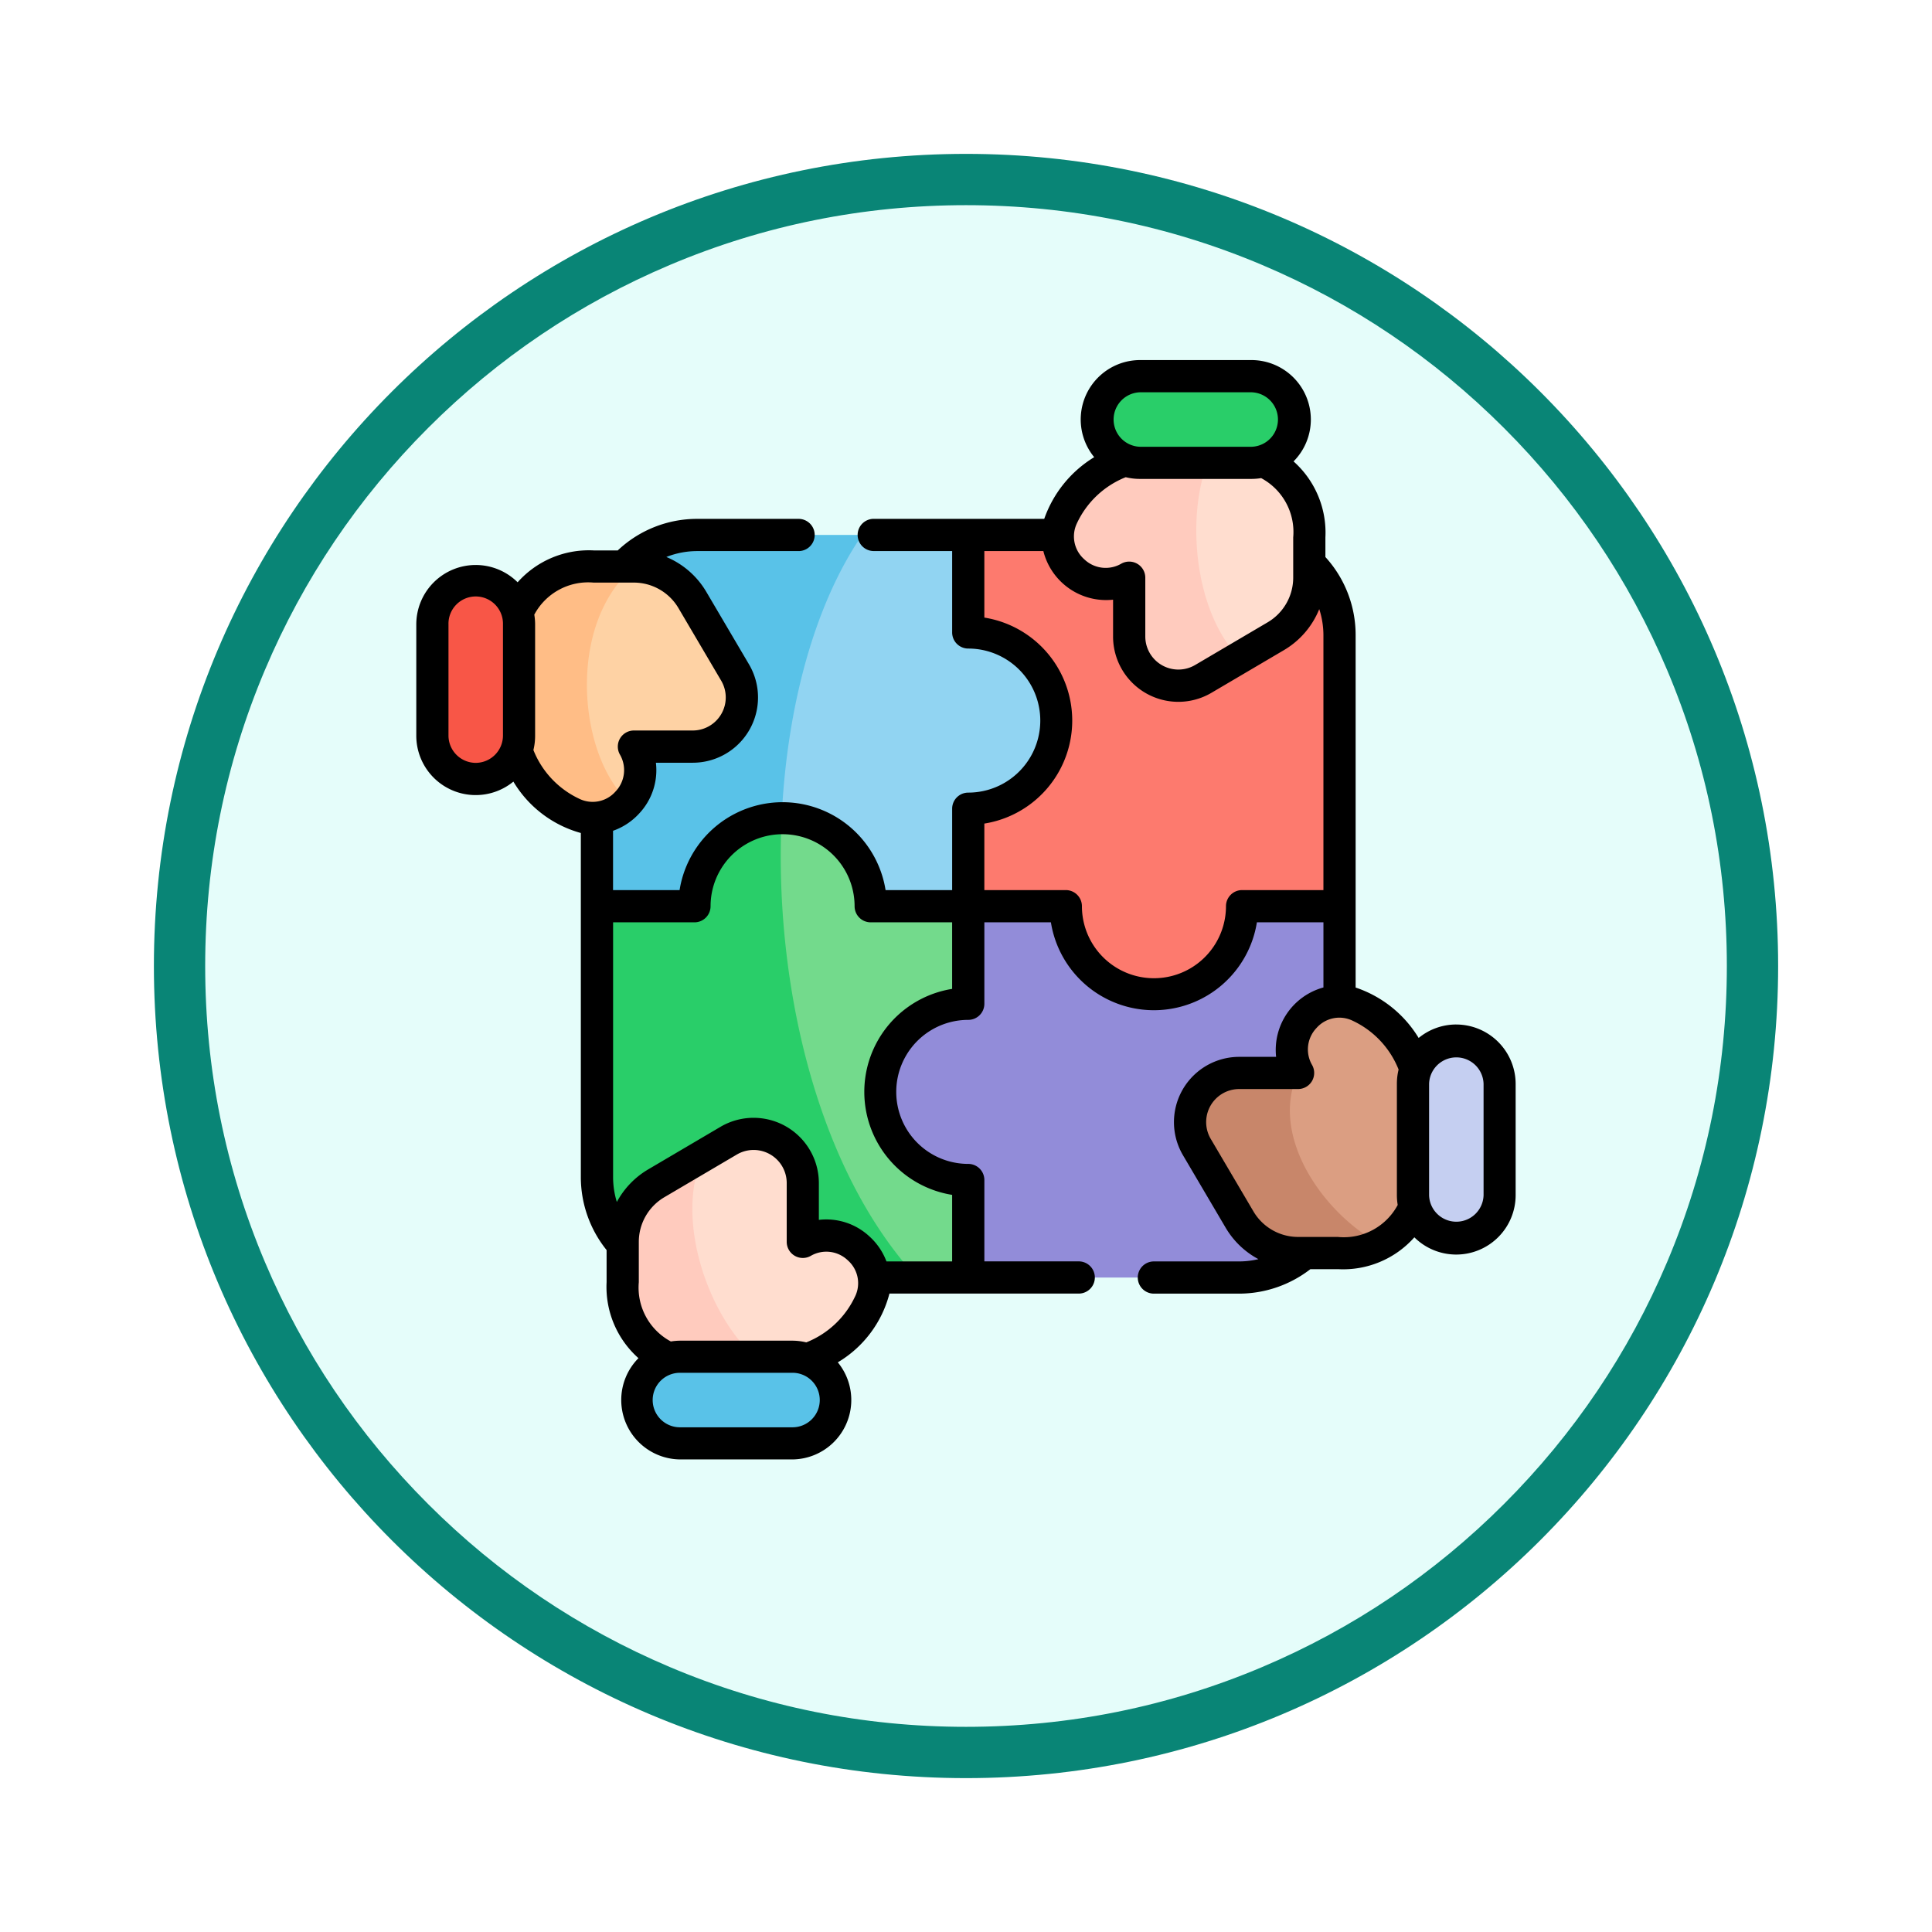 <svg xmlns="http://www.w3.org/2000/svg" xmlns:xlink="http://www.w3.org/1999/xlink" width="113" height="113" viewBox="0 0 113 113">
  <defs>
    <filter id="Trazado_982547" x="0" y="0" width="113" height="113" filterUnits="userSpaceOnUse">
      <feOffset dy="3" input="SourceAlpha"/>
      <feGaussianBlur stdDeviation="3" result="blur"/>
      <feFlood flood-opacity="0.161"/>
      <feComposite operator="in" in2="blur"/>
      <feComposite in="SourceGraphic"/>
    </filter>
  </defs>
  <g id="Grupo_1226131" data-name="Grupo 1226131" transform="translate(-900.425 -3585.269)">
    <g id="Grupo_1225352" data-name="Grupo 1225352" transform="translate(-0.575 -393.641)">
      <g id="Grupo_1208123" data-name="Grupo 1208123" transform="translate(0 -1922.377)">
        <g id="Grupo_1202434" data-name="Grupo 1202434" transform="translate(-0.56 1255.773)">
          <g id="Grupo_1202053" data-name="Grupo 1202053" transform="translate(0 3240.511)">
            <g id="Grupo_1177898" data-name="Grupo 1177898" transform="translate(910.561 1411.003)">
              <g id="Grupo_1172010" data-name="Grupo 1172010" transform="translate(0)">
                <g id="Grupo_1171046" data-name="Grupo 1171046">
                  <g id="Grupo_1148525" data-name="Grupo 1148525">
                    <g transform="matrix(1, 0, 0, 1, -9, -6)" filter="url(#Trazado_982547)">
                      <g id="Trazado_982547-2" data-name="Trazado 982547" transform="translate(9 6)" fill="#e5fdfa">
                        <path d="M 47.5 93.5 C 41.289 93.5 35.265 92.284 29.595 89.886 C 24.118 87.569 19.198 84.252 14.973 80.027 C 10.748 75.802 7.431 70.882 5.114 65.405 C 2.716 59.735 1.5 53.711 1.5 47.5 C 1.5 41.289 2.716 35.265 5.114 29.595 C 7.431 24.118 10.748 19.198 14.973 14.973 C 19.198 10.748 24.118 7.431 29.595 5.114 C 35.265 2.716 41.289 1.5 47.5 1.5 C 53.711 1.5 59.735 2.716 65.405 5.114 C 70.882 7.431 75.802 10.748 80.027 14.973 C 84.252 19.198 87.569 24.118 89.886 29.595 C 92.284 35.265 93.5 41.289 93.5 47.5 C 93.5 53.711 92.284 59.735 89.886 65.405 C 87.569 70.882 84.252 75.802 80.027 80.027 C 75.802 84.252 70.882 87.569 65.405 89.886 C 59.735 92.284 53.711 93.5 47.5 93.5 Z" stroke="none"/>
                        <path d="M 47.5 3 C 41.491 3 35.664 4.176 30.18 6.496 C 24.881 8.737 20.122 11.946 16.034 16.034 C 11.946 20.122 8.737 24.881 6.496 30.18 C 4.176 35.664 3 41.491 3 47.5 C 3 53.509 4.176 59.336 6.496 64.82 C 8.737 70.119 11.946 74.878 16.034 78.966 C 20.122 83.054 24.881 86.263 30.18 88.504 C 35.664 90.824 41.491 92 47.5 92 C 53.509 92 59.336 90.824 64.82 88.504 C 70.119 86.263 74.878 83.054 78.966 78.966 C 83.054 74.878 86.263 70.119 88.504 64.82 C 90.824 59.336 92 53.509 92 47.5 C 92 41.491 90.824 35.664 88.504 30.18 C 86.263 24.881 83.054 20.122 78.966 16.034 C 74.878 11.946 70.119 8.737 64.82 6.496 C 59.336 4.176 53.509 3 47.5 3 M 47.5 0 C 73.734 0 95 21.266 95 47.5 C 95 73.734 73.734 95 47.5 95 C 21.266 95 0 73.734 0 47.5 C 0 21.266 21.266 0 47.5 0 Z" stroke="none" fill="#098576"/>
                      </g>
                    </g>
                  </g>
                </g>
              </g>
            </g>
          </g>
        </g>
      </g>
    </g>
    <g id="trabajo-en-equipo_2_" data-name="trabajo-en-equipo (2)" transform="translate(924.773 3606.329)">
      <g id="Grupo_1226130" data-name="Grupo 1226130" transform="translate(0.942 0.942)">
        <path id="Trazado_1214293" data-name="Trazado 1214293" d="M176.867,92.289c0,2.847-2.36,6.243-5.206,6.243l-1.631,4.614-6.688,1.874c0-2.846-1.324-4.239-4.171-4.239h-.1c-3.406-5.364-.87-17.029,4.759-19.353h6.2l1.894,4.231c2.845,0,4.943,3.78,4.943,6.628Z" transform="translate(-138.689 -72.145)" fill="#91d4f2"/>
        <path id="Trazado_1214294" data-name="Trazado 1214294" d="M94.888,100.783c-2.776.031-4,1.425-4,4.238l-6.762-1.874V87.312a5.881,5.881,0,0,1,5.88-5.882h9.637c-3.232,4.715-4.844,11.916-4.759,19.353Z" transform="translate(-74.506 -72.145)" fill="#59c2e8"/>
        <path id="Trazado_1214295" data-name="Trazado 1214295" d="M278.76,87.315V103.15l-4.127,1.926c0,2.847-3.884,5.364-6.731,5.364s-6.977-2.255-6.977-5.1l-3.881-2.187v-5.7a5.155,5.155,0,0,0,0-10.31v-5.7h15.835A5.881,5.881,0,0,1,278.76,87.315Z" transform="translate(-225.703 -72.148)" fill="#fd7a6e"/>
        <path id="Trazado_1214296" data-name="Trazado 1214296" d="M232.2,254.34v15.836a5.881,5.881,0,0,1-5.881,5.881H210.484l-1.717-4.043c-2.847,0-4.971-3.969-4.971-6.815s2.333-7.05,5.18-7.05l1.508-3.809h5.7a5.155,5.155,0,0,0,10.31,0h5.7Z" transform="translate(-179.142 -223.338)" fill="#928cd9"/>
        <path id="Trazado_1214297" data-name="Trazado 1214297" d="M164.865,229.321a5.155,5.155,0,0,0,5.154,5.153v5.7h-3c-7.711-4.088-12.022-18.086-7.909-26.871a5.155,5.155,0,0,1,5.206,5.153h5.7v5.7A5.156,5.156,0,0,0,164.865,229.321Z" transform="translate(-138.679 -187.46)" fill="#73da8c"/>
        <path id="Trazado_1214298" data-name="Trazado 1214298" d="M102.845,240.181H90.01a5.881,5.881,0,0,1-5.88-5.882V218.463h5.7a5.154,5.154,0,0,1,5.1-5.153C94.481,223.143,97.054,233.9,102.845,240.181Z" transform="translate(-74.506 -187.461)" fill="#29ce69"/>
        <g id="Grupo_1226126" data-name="Grupo 1226126" transform="translate(0 11.131)">
          <path id="Trazado_1214299" data-name="Trazado 1214299" d="M76.759,106.665H73.317a2.747,2.747,0,0,1-.325,3.205c-4.323-1.312-5.641-12.08.359-13.74a3.964,3.964,0,0,1,3.394,1.954l2.5,4.246A2.877,2.877,0,0,1,76.759,106.665Z" transform="translate(-61.531 -96.13)" fill="#fed2a4"/>
          <path id="Trazado_1214300" data-name="Trazado 1214300" d="M48.855,109.87a2.712,2.712,0,0,1-3.244.715,6.2,6.2,0,0,1-3.37-3.92c-.394-1.11-2.346-10.535,4.587-10.535h2.386C45.214,99.482,45.922,107.175,48.855,109.87Z" transform="translate(-37.395 -96.13)" fill="#ffbd86"/>
          <path id="Trazado_1214301" data-name="Trazado 1214301" d="M10.035,102.91a2.535,2.535,0,0,1,2.535,2.535v6.505a2.535,2.535,0,0,1-5.071,0v-6.505A2.535,2.535,0,0,1,10.035,102.91Z" transform="translate(-7.5 -102.058)" fill="#f85647"/>
        </g>
        <g id="Grupo_1226127" data-name="Grupo 1226127" transform="translate(44.311 36.572)">
          <path id="Trazado_1214302" data-name="Trazado 1214302" d="M404.489,312.879c-4.543-.423-8.783-6.866-4.813-10.007a2.79,2.79,0,0,1,3.569-3.92,6.2,6.2,0,0,1,3.37,3.92C406.953,303.823,408.435,310.88,404.489,312.879Z" transform="translate(-393.352 -298.69)" fill="#db9e82"/>
          <path id="Trazado_1214303" data-name="Trazado 1214303" d="M371.446,342a5.365,5.365,0,0,1-2.46.527h-2.362a3.964,3.964,0,0,1-3.417-1.954l-2.5-4.246a2.877,2.877,0,0,1,2.48-4.334h3.443C364.913,335.669,368.125,340.247,371.446,342Z" transform="translate(-360.31 -327.808)" fill="#c8866a"/>
          <path id="Trazado_1214304" data-name="Trazado 1214304" d="M466.66,328.5a2.535,2.535,0,0,1-2.535-2.535v-6.505a2.535,2.535,0,1,1,5.071,0v6.505A2.535,2.535,0,0,1,466.66,328.5Z" transform="translate(-451.086 -314.629)" fill="#c5cff1"/>
        </g>
        <g id="Grupo_1226128" data-name="Grupo 1226128" transform="translate(36.572)">
          <path id="Trazado_1214305" data-name="Trazado 1214305" d="M359.985,47.013v2.362a3.964,3.964,0,0,1-1.954,3.417l-2.154,1.266c-4.694-1.624-5.151-9.891-1.478-12.159,2.745.178,5.586,1.307,5.586,5.113Z" transform="translate(-345.268 -37.58)" fill="#ffddcf"/>
          <path id="Trazado_1214306" data-name="Trazado 1214306" d="M309.3,53.874l-2.092,1.23a2.877,2.877,0,0,1-4.334-2.48V49.181a2.79,2.79,0,0,1-3.92-3.569,6.2,6.2,0,0,1,3.92-3.37,15.285,15.285,0,0,1,4.948-.526C306.218,44.446,306.343,50.761,309.3,53.874Z" transform="translate(-298.69 -37.395)" fill="#ffcbbe"/>
          <path id="Trazado_1214307" data-name="Trazado 1214307" d="M328.5,10.035a2.535,2.535,0,0,1-2.535,2.535h-6.505a2.535,2.535,0,0,1,0-5.071h6.505A2.535,2.535,0,0,1,328.5,10.035Z" transform="translate(-314.629 -7.5)" fill="#29ce69"/>
        </g>
        <g id="Grupo_1226129" data-name="Grupo 1226129" transform="translate(11.131 44.311)">
          <path id="Trazado_1214308" data-name="Trazado 1214308" d="M130.458,370.2a6.2,6.2,0,0,1-3.92,3.37,11.731,11.731,0,0,1-1.978.407c-5.1-.931-7.705-8.589-3.866-12.381l1.51-.888a2.877,2.877,0,0,1,4.334,2.48v3.443A2.79,2.79,0,0,1,130.458,370.2Z" transform="translate(-116.003 -360.31)" fill="#ffddcf"/>
          <path id="Trazado_1214309" data-name="Trazado 1214309" d="M104.687,382.951c-3.1.413-8.557.283-8.557-4.994V375.6a3.964,3.964,0,0,1,1.954-3.417l2.737-1.608c-1.8,3.92.6,10.326,3.866,12.381Z" transform="translate(-96.13 -369.281)" fill="#ffcbbe"/>
          <path id="Trazado_1214310" data-name="Trazado 1214310" d="M102.91,466.66a2.536,2.536,0,0,1,2.535-2.535h6.505a2.535,2.535,0,0,1,0,5.071h-6.505A2.535,2.535,0,0,1,102.91,466.66Z" transform="translate(-102.058 -451.086)" fill="#59c2e8"/>
        </g>
      </g>
      <path id="Trazado_1214311" data-name="Trazado 1214311" d="M60.827,38.861a3.461,3.461,0,0,0-2.2.788A6.852,6.852,0,0,0,54.941,36.7v-20.6a6.764,6.764,0,0,0-1.768-4.58V10.375A5.572,5.572,0,0,0,51.31,5.927,3.476,3.476,0,0,0,48.844,0H42.339a3.475,3.475,0,0,0-2.689,5.679,6.9,6.9,0,0,0-2.922,3.607H26.756a.942.942,0,1,0,0,1.884h4.586v4.761a.942.942,0,0,0,.942.942,4.213,4.213,0,0,1,0,8.426.942.942,0,0,0-.942.942V31H27.448A6.1,6.1,0,0,0,15.4,31H11.508V27.531a3.749,3.749,0,0,0,1.529-1.011,3.7,3.7,0,0,0,.978-2.969H16.17A3.818,3.818,0,0,0,19.462,17.8l-2.5-4.246a4.916,4.916,0,0,0-2.337-2.037,4.928,4.928,0,0,1,1.817-.345H22.36a.942.942,0,0,0,0-1.884H16.447a6.75,6.75,0,0,0-4.663,1.845H10.375a5.572,5.572,0,0,0-4.448,1.864A3.476,3.476,0,0,0,0,15.46v6.505a3.475,3.475,0,0,0,5.679,2.69,6.662,6.662,0,0,0,3.945,3.006V47.78a6.808,6.808,0,0,0,1.507,4.275v1.874a5.572,5.572,0,0,0,1.864,4.448A3.476,3.476,0,0,0,15.46,64.3h6.505a3.475,3.475,0,0,0,2.689-5.679A6.6,6.6,0,0,0,27.674,54.6H38.746a.942.942,0,0,0,0-1.884h-5.52V47.957a.942.942,0,0,0-.942-.942,4.212,4.212,0,1,1,0-8.424.942.942,0,0,0,.942-.942V32.886h3.892a6.1,6.1,0,0,0,12.048,0h3.892v3.809a3.788,3.788,0,0,0-2.768,4.059H48.134a3.818,3.818,0,0,0-3.292,5.753l2.5,4.246a4.905,4.905,0,0,0,1.914,1.833,4.93,4.93,0,0,1-1.133.133H43.141a.942.942,0,0,0,0,1.884h4.977a6.82,6.82,0,0,0,4.175-1.43h1.635a5.572,5.572,0,0,0,4.448-1.864A3.476,3.476,0,0,0,64.3,48.844V42.339a3.481,3.481,0,0,0-3.477-3.477ZM42.339,1.884h6.505a1.594,1.594,0,0,1,0,3.187H42.339a1.594,1.594,0,0,1,0-3.187Zm-.844,4.967a3.469,3.469,0,0,0,.845.1h6.505a3.5,3.5,0,0,0,.57-.047,3.573,3.573,0,0,1,1.875,3.468v2.363a3.032,3.032,0,0,1-1.49,2.6l-4.246,2.5a1.935,1.935,0,0,1-2.915-1.668V12.727a.942.942,0,0,0-1.4-.821,1.814,1.814,0,0,1-2.173-.257,1.781,1.781,0,0,1-.423-2.11A5.322,5.322,0,0,1,41.494,6.851ZM3.477,23.559a1.6,1.6,0,0,1-1.594-1.594V15.46a1.594,1.594,0,1,1,3.187,0v6.505A1.6,1.6,0,0,1,3.477,23.559Zm3.373-.749a3.471,3.471,0,0,0,.1-.845V15.46a3.483,3.483,0,0,0-.048-.57,3.573,3.573,0,0,1,3.468-1.875h2.363a3.032,3.032,0,0,1,2.6,1.49l2.5,4.246a1.934,1.934,0,0,1-1.668,2.915H12.727a.942.942,0,0,0-.821,1.4,1.814,1.814,0,0,1-.257,2.173,1.781,1.781,0,0,1-2.11.423A5.319,5.319,0,0,1,6.851,22.81ZM21.966,62.42H15.46a1.594,1.594,0,1,1,0-3.187h6.505a1.594,1.594,0,1,1,0,3.187Zm3.7-7.656a5.32,5.32,0,0,1-2.856,2.69,3.469,3.469,0,0,0-.845-.1H15.46a3.5,3.5,0,0,0-.57.047,3.573,3.573,0,0,1-1.875-3.468V51.566a3.033,3.033,0,0,1,1.49-2.6l4.246-2.5a1.935,1.935,0,0,1,2.915,1.668v3.443a.942.942,0,0,0,1.4.821,1.813,1.813,0,0,1,2.173.257A1.781,1.781,0,0,1,25.667,54.764Zm5.675-17.985a6.1,6.1,0,0,0,0,12.047v3.893H27.5a3.758,3.758,0,0,0-.985-1.452,3.7,3.7,0,0,0-2.969-.978V48.134A3.818,3.818,0,0,0,17.8,44.842l-4.246,2.5a4.905,4.905,0,0,0-1.824,1.9,4.938,4.938,0,0,1-.219-1.453V32.886H16.27a.942.942,0,0,0,.942-.942,4.212,4.212,0,0,1,8.424,0,.942.942,0,0,0,.942.942h4.763v3.893ZM48.3,31a.942.942,0,0,0-.942.942,4.213,4.213,0,0,1-8.426,0A.942.942,0,0,0,37.987,31H33.225V27.11a6.1,6.1,0,0,0,0-12.048V11.17h3.451a3.785,3.785,0,0,0,4.078,2.845V16.17a3.818,3.818,0,0,0,5.753,3.292l4.246-2.5a4.918,4.918,0,0,0,2.06-2.395,4.945,4.945,0,0,1,.244,1.536V31H48.3Zm5.633,20.287H51.566a3.032,3.032,0,0,1-2.6-1.49l-2.5-4.246a1.934,1.934,0,0,1,1.668-2.915h3.443a.942.942,0,0,0,.821-1.4,1.814,1.814,0,0,1,.257-2.173,1.781,1.781,0,0,1,2.11-.423,5.32,5.32,0,0,1,2.689,2.856,3.471,3.471,0,0,0-.1.845v6.505a3.483,3.483,0,0,0,.048.57,3.574,3.574,0,0,1-3.468,1.875Zm8.491-2.445a1.594,1.594,0,0,1-3.187,0V42.339a1.594,1.594,0,0,1,3.187,0Z" transform="translate(0 0)"/>
    </g>
  </g>
</svg>
